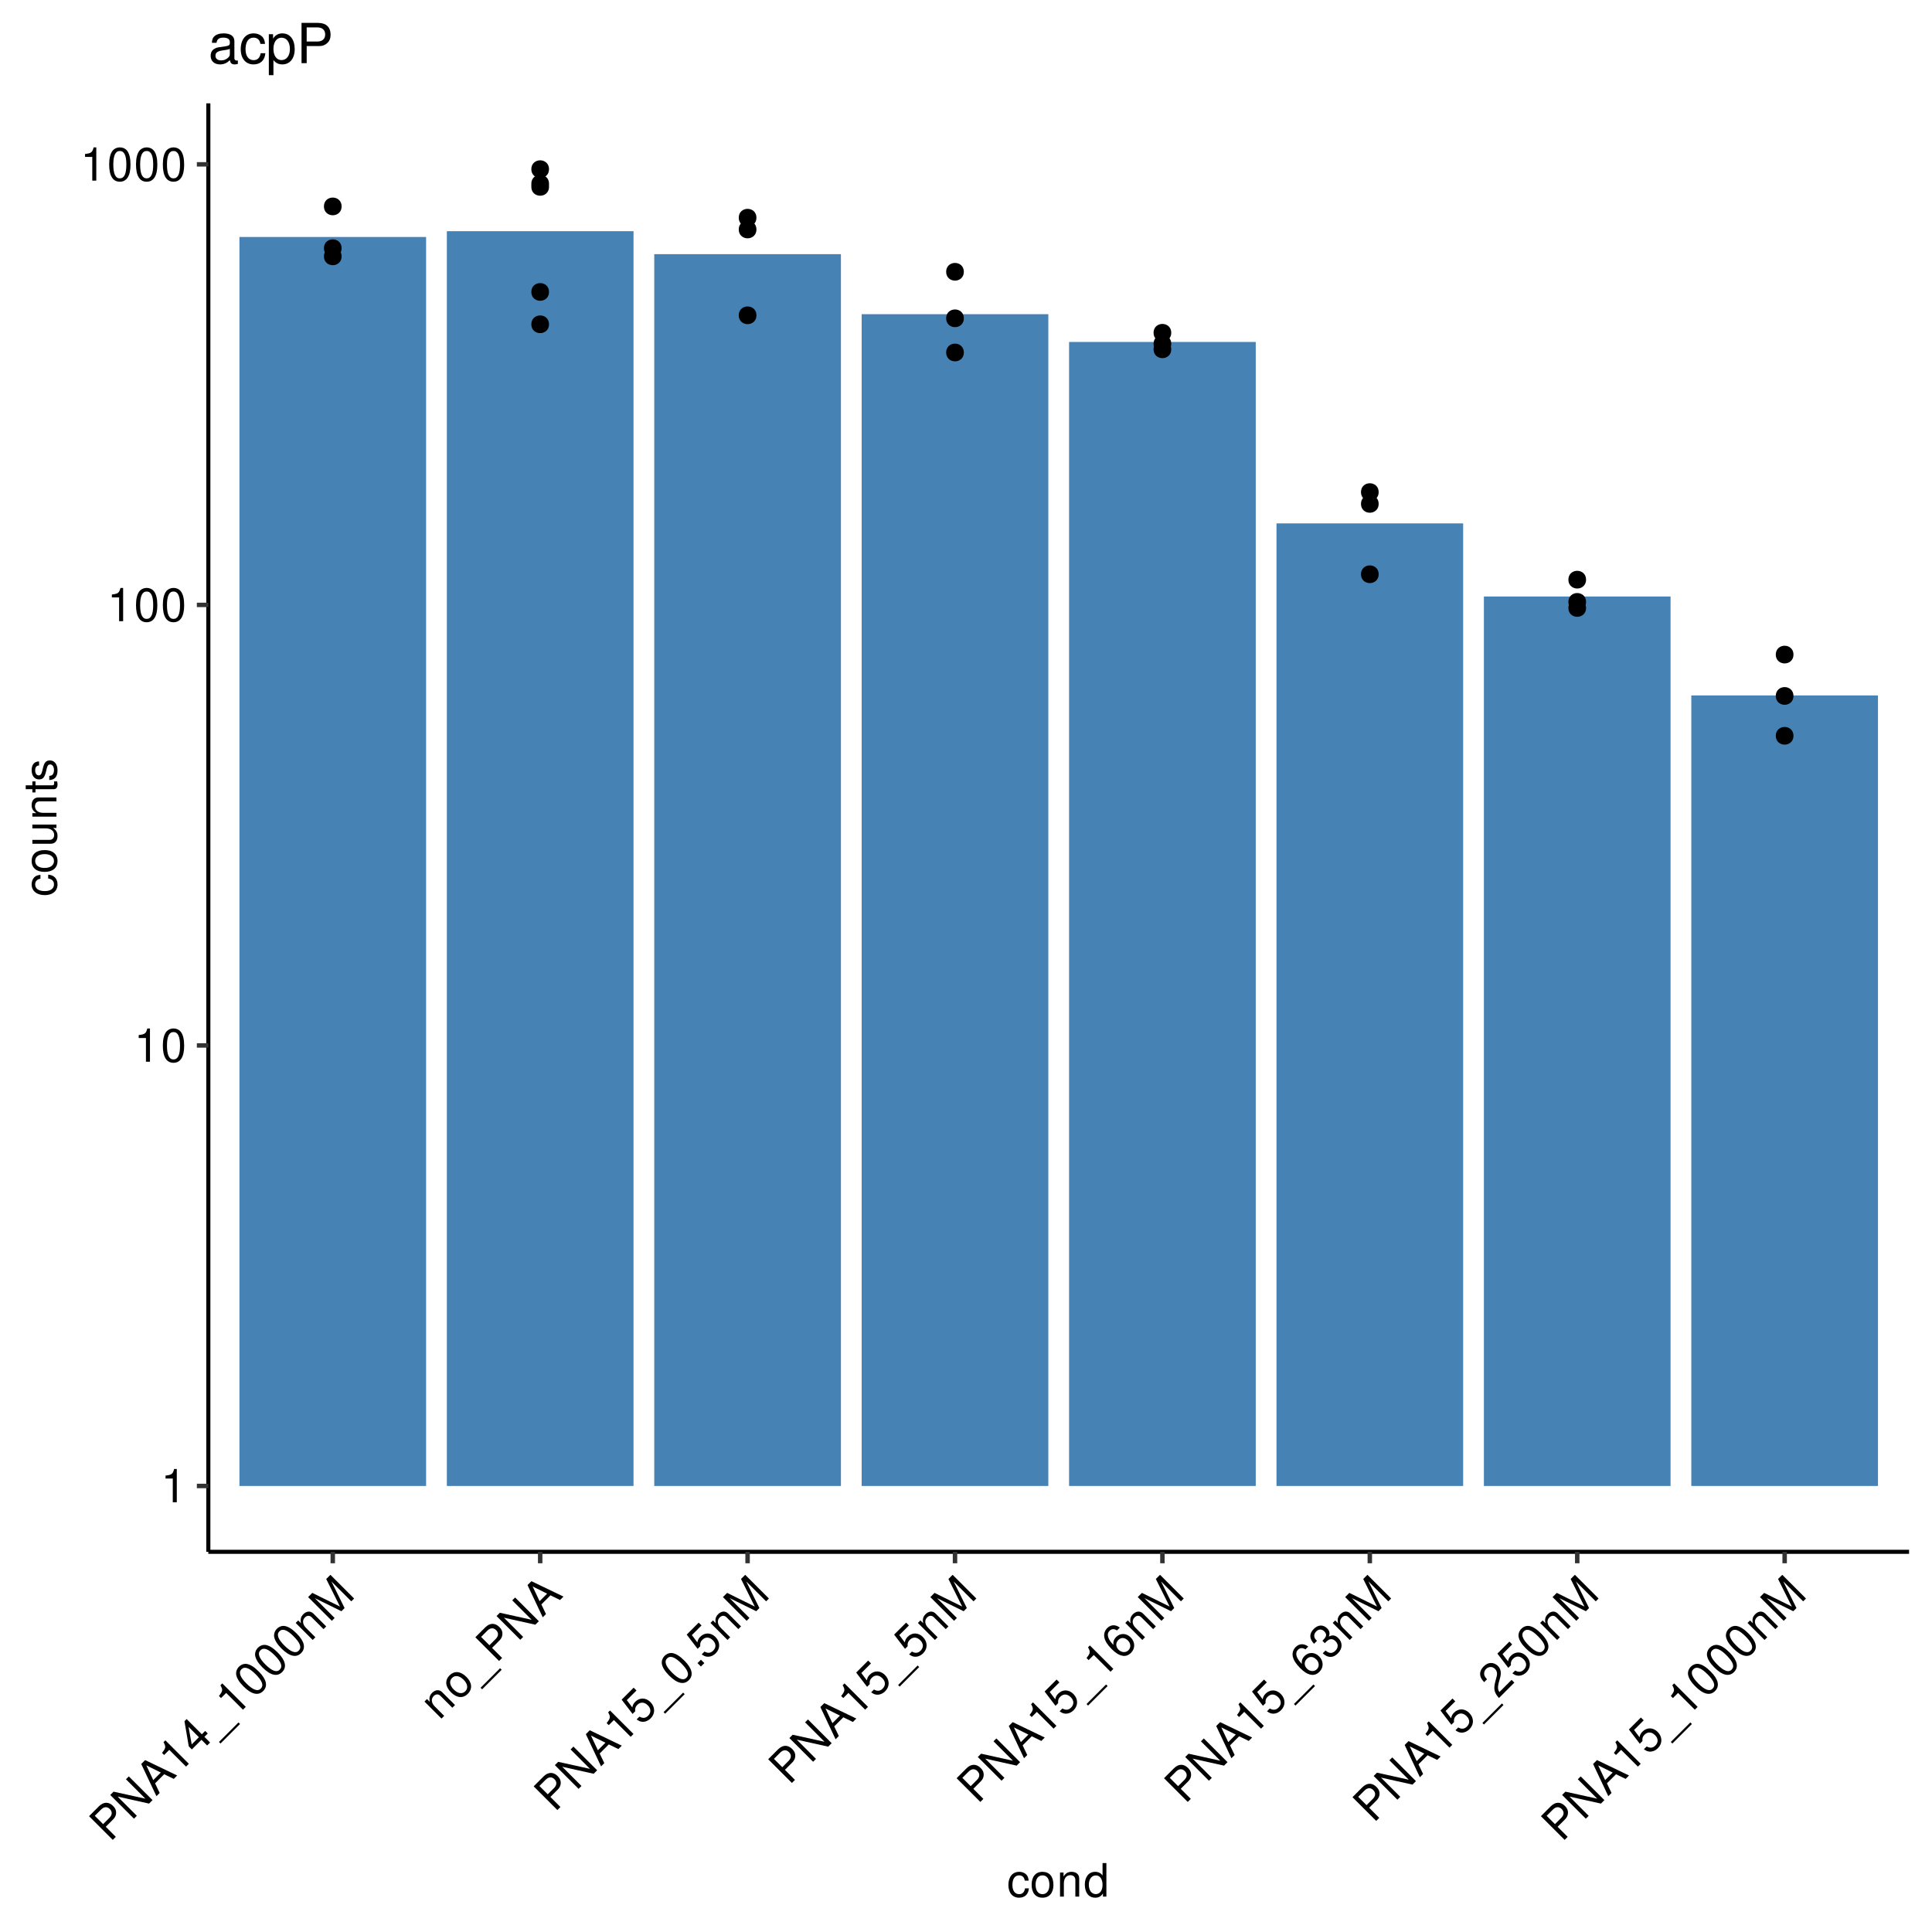 <?xml version="1.0" encoding="UTF-8"?>
<svg xmlns="http://www.w3.org/2000/svg" xmlns:xlink="http://www.w3.org/1999/xlink" width="504pt" height="504pt" viewBox="0 0 504 504" version="1.1">
<defs>
<g>
<symbol overflow="visible" id="glyph0-0">
<path style="stroke:none;" d=""/>
</symbol>
<symbol overflow="visible" id="glyph0-1">
<path style="stroke:none;" d="M 3.109 -6.188 L 3.109 0 L 4.156 0 L 4.156 -8.672 L 3.469 -8.672 C 3.094 -7.344 2.859 -7.156 1.219 -6.953 L 1.219 -6.188 Z M 3.109 -6.188 "/>
</symbol>
<symbol overflow="visible" id="glyph0-2">
<path style="stroke:none;" d="M 3.297 -8.672 C 2.516 -8.672 1.781 -8.312 1.344 -7.734 C 0.797 -6.953 0.516 -5.812 0.516 -4.203 C 0.516 -1.266 1.469 0.281 3.297 0.281 C 5.094 0.281 6.078 -1.266 6.078 -4.125 C 6.078 -5.812 5.812 -6.938 5.25 -7.734 C 4.812 -8.328 4.109 -8.672 3.297 -8.672 Z M 3.297 -7.734 C 4.438 -7.734 5 -6.578 5 -4.219 C 5 -1.75 4.453 -0.594 3.281 -0.594 C 2.156 -0.594 1.594 -1.797 1.594 -4.188 C 1.594 -6.578 2.156 -7.734 3.297 -7.734 Z M 3.297 -7.734 "/>
</symbol>
<symbol overflow="visible" id="glyph0-3">
<path style="stroke:none;" d="M 5.656 -4.172 C 5.609 -4.781 5.469 -5.188 5.234 -5.531 C 4.797 -6.125 4.047 -6.469 3.172 -6.469 C 1.469 -6.469 0.375 -5.125 0.375 -3.031 C 0.375 -1.016 1.453 0.281 3.156 0.281 C 4.656 0.281 5.609 -0.625 5.719 -2.156 L 4.719 -2.156 C 4.547 -1.156 4.031 -0.641 3.188 -0.641 C 2.078 -0.641 1.422 -1.547 1.422 -3.031 C 1.422 -4.609 2.062 -5.547 3.156 -5.547 C 4 -5.547 4.531 -5.047 4.641 -4.172 Z M 5.656 -4.172 "/>
</symbol>
<symbol overflow="visible" id="glyph0-4">
<path style="stroke:none;" d="M 3.266 -6.469 C 1.484 -6.469 0.438 -5.203 0.438 -3.094 C 0.438 -0.969 1.484 0.281 3.281 0.281 C 5.047 0.281 6.125 -0.984 6.125 -3.047 C 6.125 -5.234 5.094 -6.469 3.266 -6.469 Z M 3.281 -5.547 C 4.406 -5.547 5.078 -4.625 5.078 -3.062 C 5.078 -1.578 4.375 -0.641 3.281 -0.641 C 2.156 -0.641 1.469 -1.578 1.469 -3.094 C 1.469 -4.625 2.156 -5.547 3.281 -5.547 Z M 3.281 -5.547 "/>
</symbol>
<symbol overflow="visible" id="glyph0-5">
<path style="stroke:none;" d="M 0.844 -6.281 L 0.844 0 L 1.844 0 L 1.844 -3.469 C 1.844 -4.75 2.516 -5.594 3.547 -5.594 C 4.344 -5.594 4.844 -5.109 4.844 -4.359 L 4.844 0 L 5.844 0 L 5.844 -4.75 C 5.844 -5.797 5.062 -6.469 3.859 -6.469 C 2.922 -6.469 2.312 -6.109 1.766 -5.234 L 1.766 -6.281 Z M 0.844 -6.281 "/>
</symbol>
<symbol overflow="visible" id="glyph0-6">
<path style="stroke:none;" d="M 5.938 -8.75 L 4.938 -8.75 L 4.938 -5.5 C 4.531 -6.125 3.859 -6.469 3.016 -6.469 C 1.375 -6.469 0.312 -5.156 0.312 -3.156 C 0.312 -1.031 1.344 0.281 3.047 0.281 C 3.906 0.281 4.516 -0.047 5.047 -0.828 L 5.047 0 L 5.938 0 Z M 3.188 -5.531 C 4.266 -5.531 4.938 -4.578 4.938 -3.078 C 4.938 -1.625 4.25 -0.656 3.188 -0.656 C 2.094 -0.656 1.359 -1.625 1.359 -3.094 C 1.359 -4.562 2.094 -5.531 3.188 -5.531 Z M 3.188 -5.531 "/>
</symbol>
<symbol overflow="visible" id="glyph1-0">
<path style="stroke:none;" d=""/>
</symbol>
<symbol overflow="visible" id="glyph1-1">
<path style="stroke:none;" d="M -1.062 -4.188 L 0.875 -6.125 C 1.359 -6.609 1.609 -7.141 1.641 -7.766 C 1.672 -8.484 1.438 -9.031 0.859 -9.609 C -0.297 -10.766 -1.641 -10.734 -2.859 -9.516 L -5.422 -6.953 L 0.766 -0.766 L 1.562 -1.562 Z M -1.75 -4.875 L -3.922 -7.047 L -2.281 -8.688 C -1.516 -9.453 -0.672 -9.484 0 -8.812 C 0.688 -8.125 0.656 -7.281 -0.109 -6.516 Z M -1.75 -4.875 "/>
</symbol>
<symbol overflow="visible" id="glyph1-2">
<path style="stroke:none;" d="M -0.703 -11.672 L -1.453 -10.922 L 3.609 -5.859 L -4.688 -7.688 L -5.547 -6.828 L 0.641 -0.641 L 1.391 -1.391 L -3.625 -6.406 L 4.578 -4.578 L 5.484 -5.484 Z M -0.703 -11.672 "/>
</symbol>
<symbol overflow="visible" id="glyph1-3">
<path style="stroke:none;" d="M 2.156 -5.875 L 4.656 -4.656 L 5.547 -5.547 L -2.812 -9.562 L -3.828 -8.547 L 0.141 -0.141 L 0.984 -0.984 L -0.219 -3.5 Z M 1.281 -6.312 L -0.688 -4.344 L -2.5 -8.188 Z M 1.281 -6.312 "/>
</symbol>
<symbol overflow="visible" id="glyph1-4">
<path style="stroke:none;" d="M -2.172 -6.578 L 2.203 -2.203 L 2.938 -2.938 L -3.188 -9.062 L -3.672 -8.578 C -3 -7.375 -3.047 -7.078 -4.062 -5.781 L -3.516 -5.234 Z M -2.172 -6.578 "/>
</symbol>
<symbol overflow="visible" id="glyph1-5">
<path style="stroke:none;" d="M 1.281 -4.25 L 2.766 -2.766 L 3.531 -3.531 L 2.047 -5.016 L 2.922 -5.891 L 2.25 -6.562 L 1.375 -5.688 L -2.594 -9.656 L -3.156 -9.094 L -2.031 -2.531 L -1.234 -1.734 Z M 0.609 -4.922 L -1.266 -3.047 L -2.094 -7.625 Z M 0.609 -4.922 "/>
</symbol>
<symbol overflow="visible" id="glyph1-6">
<path style="stroke:none;" d="M 5.984 -3.828 L 0.891 1.266 L 1.297 1.672 L 6.391 -3.422 Z M 5.984 -3.828 "/>
</symbol>
<symbol overflow="visible" id="glyph1-7">
<path style="stroke:none;" d="M -3.797 -8.453 C -4.344 -7.906 -4.609 -7.141 -4.516 -6.422 C -4.359 -5.484 -3.75 -4.469 -2.609 -3.328 C -0.531 -1.25 1.234 -0.828 2.531 -2.125 C 3.812 -3.406 3.406 -5.188 1.375 -7.219 C 0.188 -8.406 -0.797 -9.016 -1.75 -9.188 C -2.484 -9.297 -3.219 -9.031 -3.797 -8.453 Z M -3.141 -7.797 C -2.328 -8.609 -1.125 -8.188 0.547 -6.516 C 2.297 -4.766 2.734 -3.578 1.891 -2.734 C 1.109 -1.953 -0.141 -2.391 -1.844 -4.094 C -3.531 -5.781 -3.938 -7 -3.141 -7.797 Z M -3.141 -7.797 "/>
</symbol>
<symbol overflow="visible" id="glyph1-8">
<path style="stroke:none;" d="M -3.844 -5.031 L 0.594 -0.594 L 1.297 -1.297 L -1.156 -3.75 C -2.062 -4.656 -2.172 -5.734 -1.438 -6.469 C -0.875 -7.031 -0.188 -7.031 0.344 -6.5 L 3.422 -3.422 L 4.125 -4.125 L 0.766 -7.484 C 0.031 -8.219 -1 -8.156 -1.844 -7.312 C -2.516 -6.641 -2.672 -5.953 -2.453 -4.953 L -3.188 -5.688 Z M -3.844 -5.031 "/>
</symbol>
<symbol overflow="visible" id="glyph1-9">
<path style="stroke:none;" d="M 3.969 -3.969 L 0.531 -10.906 L 5.719 -5.719 L 6.453 -6.453 L 0.266 -12.641 L -0.828 -11.547 L 2.766 -4.359 L -4.453 -7.922 L -5.547 -6.828 L 0.641 -0.641 L 1.375 -1.375 L -3.812 -6.562 L 3.141 -3.141 Z M 3.969 -3.969 "/>
</symbol>
<symbol overflow="visible" id="glyph1-10">
<path style="stroke:none;" d="M -2.266 -6.891 C -3.531 -5.625 -3.359 -3.984 -1.875 -2.5 C -0.375 -1 1.25 -0.844 2.516 -2.109 C 3.766 -3.359 3.625 -5.031 2.172 -6.484 C 0.625 -8.031 -0.969 -8.188 -2.266 -6.891 Z M -1.609 -6.234 C -0.812 -7.031 0.328 -6.859 1.422 -5.766 C 2.484 -4.703 2.641 -3.547 1.859 -2.766 C 1.078 -1.984 -0.078 -2.141 -1.156 -3.219 C -2.234 -4.297 -2.391 -5.453 -1.609 -6.234 Z M -1.609 -6.234 "/>
</symbol>
<symbol overflow="visible" id="glyph1-11">
<path style="stroke:none;" d="M -1.969 -10.062 L -5.094 -6.938 L -2.25 -3.219 L -1.562 -3.906 C -1.641 -4.672 -1.484 -5.109 -1.016 -5.578 C -0.203 -6.391 0.844 -6.344 1.734 -5.453 C 2.594 -4.594 2.625 -3.562 1.812 -2.75 C 1.156 -2.094 0.422 -2.016 -0.453 -2.516 L -1.188 -1.781 C -0.594 -1.375 -0.266 -1.234 0.125 -1.188 C 0.938 -1.062 1.812 -1.406 2.484 -2.078 C 3.703 -3.297 3.672 -5.047 2.406 -6.312 C 1.203 -7.516 -0.406 -7.531 -1.562 -6.375 C -1.984 -5.953 -2.219 -5.5 -2.312 -4.906 L -3.75 -6.812 L -1.234 -9.328 Z M -1.969 -10.062 "/>
</symbol>
<symbol overflow="visible" id="glyph1-12">
<path style="stroke:none;" d="M 0.734 -2.516 L -0.156 -1.625 L 0.734 -0.734 L 1.625 -1.625 Z M 0.734 -2.516 "/>
</symbol>
<symbol overflow="visible" id="glyph1-13">
<path style="stroke:none;" d="M -0.328 -8.766 C -1.469 -9.625 -2.688 -9.562 -3.609 -8.641 C -4.266 -7.984 -4.547 -7.078 -4.359 -6.172 C -4.125 -5.188 -3.547 -4.266 -2.438 -3.156 C -1.406 -2.125 -0.594 -1.625 0.312 -1.438 C 1.125 -1.25 1.922 -1.516 2.594 -2.188 C 3.734 -3.328 3.703 -5.016 2.5 -6.219 C 1.375 -7.344 -0.203 -7.391 -1.281 -6.312 C -1.875 -5.719 -2.109 -5.016 -1.984 -4.234 C -3.484 -5.766 -3.859 -7.078 -3 -7.938 C -2.469 -8.469 -1.781 -8.5 -1.062 -8.031 Z M -0.703 -5.547 C 0.016 -6.266 0.969 -6.219 1.797 -5.391 C 2.562 -4.625 2.609 -3.547 1.922 -2.859 C 1.234 -2.172 0.125 -2.219 -0.656 -3 C -1.422 -3.766 -1.453 -4.797 -0.703 -5.547 Z M -0.703 -5.547 "/>
</symbol>
<symbol overflow="visible" id="glyph1-14">
<path style="stroke:none;" d="M -0.953 -4.703 L -0.547 -5.109 C 0.266 -5.922 1.094 -5.969 1.828 -5.234 C 2.609 -4.453 2.594 -3.531 1.812 -2.75 C 1 -1.938 0.188 -1.969 -0.766 -2.797 L -1.5 -2.062 C -0.984 -1.609 -0.578 -1.359 -0.172 -1.234 C 0.75 -0.938 1.641 -1.234 2.453 -2.047 C 3.688 -3.281 3.75 -4.844 2.578 -6.016 C 1.797 -6.797 1.078 -6.922 0.094 -6.438 C 0.422 -7.234 0.281 -7.938 -0.328 -8.547 C -1.391 -9.609 -2.703 -9.547 -3.844 -8.406 C -5.047 -7.203 -5.031 -5.875 -3.766 -4.547 L -3 -5.312 C -3.375 -5.688 -3.547 -5.922 -3.641 -6.203 C -3.828 -6.734 -3.656 -7.312 -3.203 -7.766 C -2.531 -8.438 -1.734 -8.422 -1.078 -7.766 C -0.641 -7.328 -0.516 -6.922 -0.703 -6.453 C -0.828 -6.141 -1.062 -5.844 -1.578 -5.328 Z M -0.953 -4.703 "/>
</symbol>
<symbol overflow="visible" id="glyph1-15">
<path style="stroke:none;" d="M 3.562 -5.031 L 0.391 -1.859 C -0.047 -2.453 -0.078 -3.047 0.188 -4.219 L 0.562 -5.562 C 0.938 -6.875 0.734 -7.922 -0.016 -8.672 C -0.516 -9.172 -1.203 -9.453 -1.875 -9.438 C -2.562 -9.406 -3.141 -9.109 -3.719 -8.531 C -4.484 -7.766 -4.781 -6.938 -4.594 -6.094 C -4.484 -5.547 -4.188 -5.062 -3.594 -4.438 L -2.844 -5.188 C -3.25 -5.625 -3.422 -5.922 -3.547 -6.234 C -3.703 -6.797 -3.547 -7.422 -3.094 -7.875 C -2.422 -8.547 -1.438 -8.562 -0.766 -7.891 C -0.266 -7.391 -0.109 -6.703 -0.344 -5.875 L -0.672 -4.641 C -1.203 -2.641 -0.984 -1.703 0.266 -0.297 L 4.281 -4.312 Z M 3.562 -5.031 "/>
</symbol>
<symbol overflow="visible" id="glyph2-0">
<path style="stroke:none;" d=""/>
</symbol>
<symbol overflow="visible" id="glyph2-1">
<path style="stroke:none;" d="M -4.172 -5.656 C -4.781 -5.609 -5.188 -5.469 -5.531 -5.234 C -6.125 -4.797 -6.469 -4.047 -6.469 -3.172 C -6.469 -1.469 -5.125 -0.375 -3.031 -0.375 C -1.016 -0.375 0.281 -1.453 0.281 -3.156 C 0.281 -4.656 -0.625 -5.609 -2.156 -5.719 L -2.156 -4.719 C -1.156 -4.547 -0.641 -4.031 -0.641 -3.188 C -0.641 -2.078 -1.547 -1.422 -3.031 -1.422 C -4.609 -1.422 -5.547 -2.062 -5.547 -3.156 C -5.547 -4 -5.047 -4.531 -4.172 -4.641 Z M -4.172 -5.656 "/>
</symbol>
<symbol overflow="visible" id="glyph2-2">
<path style="stroke:none;" d="M -6.469 -3.266 C -6.469 -1.484 -5.203 -0.438 -3.094 -0.438 C -0.969 -0.438 0.281 -1.484 0.281 -3.281 C 0.281 -5.047 -0.984 -6.125 -3.047 -6.125 C -5.234 -6.125 -6.469 -5.094 -6.469 -3.266 Z M -5.547 -3.281 C -5.547 -4.406 -4.625 -5.078 -3.062 -5.078 C -1.578 -5.078 -0.641 -4.375 -0.641 -3.281 C -0.641 -2.156 -1.578 -1.469 -3.094 -1.469 C -4.625 -1.469 -5.547 -2.156 -5.547 -3.281 Z M -5.547 -3.281 "/>
</symbol>
<symbol overflow="visible" id="glyph2-3">
<path style="stroke:none;" d="M 0 -5.781 L -6.281 -5.781 L -6.281 -4.781 L -2.719 -4.781 C -1.438 -4.781 -0.594 -4.109 -0.594 -3.078 C -0.594 -2.281 -1.078 -1.781 -1.844 -1.781 L -6.281 -1.781 L -6.281 -0.781 L -1.438 -0.781 C -0.391 -0.781 0.281 -1.562 0.281 -2.781 C 0.281 -3.703 -0.047 -4.297 -0.875 -4.891 L 0 -4.891 Z M 0 -5.781 "/>
</symbol>
<symbol overflow="visible" id="glyph2-4">
<path style="stroke:none;" d="M -6.281 -0.844 L 0 -0.844 L 0 -1.844 L -3.469 -1.844 C -4.75 -1.844 -5.594 -2.516 -5.594 -3.547 C -5.594 -4.344 -5.109 -4.844 -4.359 -4.844 L 0 -4.844 L 0 -5.844 L -4.75 -5.844 C -5.797 -5.844 -6.469 -5.062 -6.469 -3.859 C -6.469 -2.922 -6.109 -2.312 -5.234 -1.766 L -6.281 -1.766 Z M -6.281 -0.844 "/>
</symbol>
<symbol overflow="visible" id="glyph2-5">
<path style="stroke:none;" d="M -6.281 -3.047 L -6.281 -2.016 L -8.016 -2.016 L -8.016 -1.016 L -6.281 -1.016 L -6.281 -0.172 L -5.469 -0.172 L -5.469 -1.016 L -0.719 -1.016 C -0.078 -1.016 0.281 -1.453 0.281 -2.234 C 0.281 -2.5 0.25 -2.719 0.188 -3.047 L -0.641 -3.047 C -0.609 -2.906 -0.594 -2.766 -0.594 -2.562 C -0.594 -2.141 -0.719 -2.016 -1.156 -2.016 L -5.469 -2.016 L -5.469 -3.047 Z M -6.281 -3.047 "/>
</symbol>
<symbol overflow="visible" id="glyph2-6">
<path style="stroke:none;" d="M -4.531 -5.25 C -5.766 -5.25 -6.469 -4.422 -6.469 -2.969 C -6.469 -1.516 -5.719 -0.562 -4.547 -0.562 C -3.562 -0.562 -3.094 -1.062 -2.734 -2.562 L -2.516 -3.484 C -2.344 -4.188 -2.094 -4.469 -1.641 -4.469 C -1.047 -4.469 -0.641 -3.875 -0.641 -3 C -0.641 -2.453 -0.797 -2 -1.062 -1.75 C -1.25 -1.594 -1.422 -1.531 -1.875 -1.469 L -1.875 -0.406 C -0.422 -0.453 0.281 -1.266 0.281 -2.922 C 0.281 -4.5 -0.5 -5.516 -1.719 -5.516 C -2.656 -5.516 -3.172 -4.984 -3.469 -3.734 L -3.703 -2.766 C -3.891 -1.953 -4.156 -1.609 -4.594 -1.609 C -5.188 -1.609 -5.547 -2.125 -5.547 -2.938 C -5.547 -3.75 -5.203 -4.172 -4.531 -4.203 Z M -4.531 -5.25 "/>
</symbol>
<symbol overflow="visible" id="glyph3-0">
<path style="stroke:none;" d=""/>
</symbol>
<symbol overflow="visible" id="glyph3-1">
<path style="stroke:none;" d="M 7.703 -0.703 C 7.578 -0.672 7.516 -0.672 7.453 -0.672 C 7.031 -0.672 6.797 -0.891 6.797 -1.266 L 6.797 -5.703 C 6.797 -7.047 5.812 -7.766 3.969 -7.766 C 2.859 -7.766 1.969 -7.453 1.453 -6.891 C 1.109 -6.5 0.969 -6.062 0.938 -5.312 L 2.141 -5.312 C 2.25 -6.234 2.797 -6.656 3.922 -6.656 C 5.016 -6.656 5.609 -6.25 5.609 -5.531 L 5.609 -5.219 C 5.594 -4.703 5.328 -4.516 4.344 -4.375 C 2.656 -4.156 2.391 -4.109 1.938 -3.922 C 1.047 -3.547 0.609 -2.875 0.609 -1.906 C 0.609 -0.531 1.562 0.328 3.078 0.328 C 4.031 0.328 4.797 0 5.641 -0.781 C 5.734 0 6.109 0.328 6.891 0.328 C 7.141 0.328 7.297 0.297 7.703 0.203 Z M 5.609 -2.375 C 5.609 -1.969 5.484 -1.734 5.125 -1.391 C 4.641 -0.953 4.047 -0.719 3.344 -0.719 C 2.406 -0.719 1.859 -1.172 1.859 -1.938 C 1.859 -2.719 2.375 -3.125 3.672 -3.312 C 4.953 -3.484 5.203 -3.547 5.609 -3.734 Z M 5.609 -2.375 "/>
</symbol>
<symbol overflow="visible" id="glyph3-2">
<path style="stroke:none;" d="M 6.781 -5.016 C 6.734 -5.75 6.562 -6.219 6.281 -6.641 C 5.766 -7.344 4.859 -7.766 3.797 -7.766 C 1.75 -7.766 0.453 -6.156 0.453 -3.641 C 0.453 -1.203 1.75 0.328 3.781 0.328 C 5.594 0.328 6.734 -0.75 6.875 -2.594 L 5.656 -2.594 C 5.453 -1.391 4.844 -0.781 3.812 -0.781 C 2.5 -0.781 1.703 -1.859 1.703 -3.641 C 1.703 -5.531 2.484 -6.656 3.781 -6.656 C 4.797 -6.656 5.438 -6.062 5.578 -5.016 Z M 6.781 -5.016 "/>
</symbol>
<symbol overflow="visible" id="glyph3-3">
<path style="stroke:none;" d="M 0.781 3.141 L 1.984 3.141 L 1.984 -0.797 C 2.625 -0.016 3.328 0.328 4.312 0.328 C 6.266 0.328 7.531 -1.234 7.531 -3.641 C 7.531 -6.188 6.297 -7.766 4.297 -7.766 C 3.266 -7.766 2.453 -7.297 1.891 -6.406 L 1.891 -7.547 L 0.781 -7.547 Z M 4.094 -6.641 C 5.422 -6.641 6.281 -5.469 6.281 -3.672 C 6.281 -1.953 5.406 -0.797 4.094 -0.797 C 2.812 -0.797 1.984 -1.938 1.984 -3.719 C 1.984 -5.484 2.812 -6.641 4.094 -6.641 Z M 4.094 -6.641 "/>
</symbol>
<symbol overflow="visible" id="glyph3-4">
<path style="stroke:none;" d="M 2.656 -4.453 L 5.953 -4.453 C 6.766 -4.453 7.422 -4.703 7.984 -5.203 C 8.609 -5.781 8.891 -6.453 8.891 -7.422 C 8.891 -9.391 7.719 -10.5 5.641 -10.5 L 1.312 -10.5 L 1.312 0 L 2.656 0 Z M 2.656 -5.641 L 2.656 -9.328 L 5.453 -9.328 C 6.734 -9.328 7.484 -8.625 7.484 -7.484 C 7.484 -6.328 6.734 -5.641 5.453 -5.641 Z M 2.656 -5.641 "/>
</symbol>
</g>
<clipPath id="clip1">
  <path d="M 54.348 26.957 L 498.023 26.957 L 498.023 404.824 L 54.348 404.824 Z M 54.348 26.957 "/>
</clipPath>
</defs>
<g id="surface2113">
<rect x="0" y="0" width="504" height="504" style="fill:rgb(100%,100%,100%);fill-opacity:1;stroke:none;"/>
<rect x="0" y="0" width="504" height="504" style="fill:rgb(100%,100%,100%);fill-opacity:1;stroke:none;"/>
<path style="fill:none;stroke-width:1.164;stroke-linecap:round;stroke-linejoin:round;stroke:rgb(100%,100%,100%);stroke-opacity:1;stroke-miterlimit:10;" d="M 0 504 L 504 504 L 504 0 L 0 0 Z M 0 504 "/>
<g clip-path="url(#clip1)" clip-rule="nonzero">
<path style=" stroke:none;fill-rule:nonzero;fill:rgb(100%,100%,100%);fill-opacity:1;" d="M 54.348 404.82 L 498.023 404.82 L 498.023 26.953 L 54.348 26.953 Z M 54.348 404.82 "/>
</g>
<path style=" stroke:none;fill-rule:nonzero;fill:rgb(27.451%,50.98%,70.588%);fill-opacity:1;" d="M 62.461 387.645 L 111.156 387.645 L 111.156 61.82 L 62.461 61.82 Z M 62.461 387.645 "/>
<path style=" stroke:none;fill-rule:nonzero;fill:rgb(27.451%,50.98%,70.588%);fill-opacity:1;" d="M 116.57 387.645 L 165.266 387.645 L 165.266 60.309 L 116.57 60.309 Z M 116.57 387.645 "/>
<path style=" stroke:none;fill-rule:nonzero;fill:rgb(27.451%,50.98%,70.588%);fill-opacity:1;" d="M 170.676 387.645 L 219.371 387.645 L 219.371 66.301 L 170.676 66.301 Z M 170.676 387.645 "/>
<path style=" stroke:none;fill-rule:nonzero;fill:rgb(27.451%,50.98%,70.588%);fill-opacity:1;" d="M 224.781 387.645 L 273.477 387.645 L 273.477 81.961 L 224.781 81.961 Z M 224.781 387.645 "/>
<path style=" stroke:none;fill-rule:nonzero;fill:rgb(27.451%,50.98%,70.588%);fill-opacity:1;" d="M 278.891 387.645 L 327.586 387.645 L 327.586 89.207 L 278.891 89.207 Z M 278.891 387.645 "/>
<path style=" stroke:none;fill-rule:nonzero;fill:rgb(27.451%,50.98%,70.588%);fill-opacity:1;" d="M 332.996 387.645 L 381.691 387.645 L 381.691 136.539 L 332.996 136.539 Z M 332.996 387.645 "/>
<path style=" stroke:none;fill-rule:nonzero;fill:rgb(27.451%,50.98%,70.588%);fill-opacity:1;" d="M 387.102 387.645 L 435.797 387.645 L 435.797 155.609 L 387.102 155.609 Z M 387.102 387.645 "/>
<path style=" stroke:none;fill-rule:nonzero;fill:rgb(27.451%,50.98%,70.588%);fill-opacity:1;" d="M 441.211 387.645 L 489.906 387.645 L 489.906 181.418 L 441.211 181.418 Z M 441.211 387.645 "/>
<path style="fill-rule:nonzero;fill:rgb(0%,0%,0%);fill-opacity:1;stroke-width:0.709;stroke-linecap:round;stroke-linejoin:round;stroke:rgb(0%,0%,0%);stroke-opacity:1;stroke-miterlimit:10;" d="M 142.871 84.598 C 142.871 87.203 138.961 87.203 138.961 84.598 C 138.961 81.992 142.871 81.992 142.871 84.598 "/>
<path style="fill-rule:nonzero;fill:rgb(0%,0%,0%);fill-opacity:1;stroke-width:0.709;stroke-linecap:round;stroke-linejoin:round;stroke:rgb(0%,0%,0%);stroke-opacity:1;stroke-miterlimit:10;" d="M 251.086 70.898 C 251.086 73.508 247.176 73.508 247.176 70.898 C 247.176 68.293 251.086 68.293 251.086 70.898 "/>
<path style="fill-rule:nonzero;fill:rgb(0%,0%,0%);fill-opacity:1;stroke-width:0.709;stroke-linecap:round;stroke-linejoin:round;stroke:rgb(0%,0%,0%);stroke-opacity:1;stroke-miterlimit:10;" d="M 196.98 82.254 C 196.98 84.859 193.07 84.859 193.07 82.254 C 193.07 79.645 196.98 79.645 196.98 82.254 "/>
<path style="fill-rule:nonzero;fill:rgb(0%,0%,0%);fill-opacity:1;stroke-width:0.709;stroke-linecap:round;stroke-linejoin:round;stroke:rgb(0%,0%,0%);stroke-opacity:1;stroke-miterlimit:10;" d="M 142.871 44.133 C 142.871 46.738 138.961 46.738 138.961 44.133 C 138.961 41.523 142.871 41.523 142.871 44.133 "/>
<path style="fill-rule:nonzero;fill:rgb(0%,0%,0%);fill-opacity:1;stroke-width:0.709;stroke-linecap:round;stroke-linejoin:round;stroke:rgb(0%,0%,0%);stroke-opacity:1;stroke-miterlimit:10;" d="M 251.086 91.953 C 251.086 94.559 247.176 94.559 247.176 91.953 C 247.176 89.344 251.086 89.344 251.086 91.953 "/>
<path style="fill-rule:nonzero;fill:rgb(0%,0%,0%);fill-opacity:1;stroke-width:0.709;stroke-linecap:round;stroke-linejoin:round;stroke:rgb(0%,0%,0%);stroke-opacity:1;stroke-miterlimit:10;" d="M 196.98 59.863 C 196.98 62.469 193.07 62.469 193.07 59.863 C 193.07 57.258 196.98 57.258 196.98 59.863 "/>
<path style="fill-rule:nonzero;fill:rgb(0%,0%,0%);fill-opacity:1;stroke-width:0.709;stroke-linecap:round;stroke-linejoin:round;stroke:rgb(0%,0%,0%);stroke-opacity:1;stroke-miterlimit:10;" d="M 142.871 76.156 C 142.871 78.766 138.961 78.766 138.961 76.156 C 138.961 73.551 142.871 73.551 142.871 76.156 "/>
<path style="fill-rule:nonzero;fill:rgb(0%,0%,0%);fill-opacity:1;stroke-width:0.709;stroke-linecap:round;stroke-linejoin:round;stroke:rgb(0%,0%,0%);stroke-opacity:1;stroke-miterlimit:10;" d="M 251.086 83.035 C 251.086 85.641 247.176 85.641 247.176 83.035 C 247.176 80.43 251.086 80.43 251.086 83.035 "/>
<path style="fill-rule:nonzero;fill:rgb(0%,0%,0%);fill-opacity:1;stroke-width:0.709;stroke-linecap:round;stroke-linejoin:round;stroke:rgb(0%,0%,0%);stroke-opacity:1;stroke-miterlimit:10;" d="M 196.98 56.789 C 196.98 59.395 193.07 59.395 193.07 56.789 C 193.07 54.184 196.98 54.184 196.98 56.789 "/>
<path style="fill-rule:nonzero;fill:rgb(0%,0%,0%);fill-opacity:1;stroke-width:0.709;stroke-linecap:round;stroke-linejoin:round;stroke:rgb(0%,0%,0%);stroke-opacity:1;stroke-miterlimit:10;" d="M 305.191 91.121 C 305.191 93.727 301.281 93.727 301.281 91.121 C 301.281 88.512 305.191 88.512 305.191 91.121 "/>
<path style="fill-rule:nonzero;fill:rgb(0%,0%,0%);fill-opacity:1;stroke-width:0.709;stroke-linecap:round;stroke-linejoin:round;stroke:rgb(0%,0%,0%);stroke-opacity:1;stroke-miterlimit:10;" d="M 359.301 149.805 C 359.301 152.41 355.391 152.41 355.391 149.805 C 355.391 147.199 359.301 147.199 359.301 149.805 "/>
<path style="fill-rule:nonzero;fill:rgb(0%,0%,0%);fill-opacity:1;stroke-width:0.709;stroke-linecap:round;stroke-linejoin:round;stroke:rgb(0%,0%,0%);stroke-opacity:1;stroke-miterlimit:10;" d="M 413.406 157.016 C 413.406 159.625 409.496 159.625 409.496 157.016 C 409.496 154.41 413.406 154.41 413.406 157.016 "/>
<path style="fill-rule:nonzero;fill:rgb(0%,0%,0%);fill-opacity:1;stroke-width:0.709;stroke-linecap:round;stroke-linejoin:round;stroke:rgb(0%,0%,0%);stroke-opacity:1;stroke-miterlimit:10;" d="M 467.512 191.945 C 467.512 194.551 463.602 194.551 463.602 191.945 C 463.602 189.336 467.512 189.336 467.512 191.945 "/>
<path style="fill-rule:nonzero;fill:rgb(0%,0%,0%);fill-opacity:1;stroke-width:0.709;stroke-linecap:round;stroke-linejoin:round;stroke:rgb(0%,0%,0%);stroke-opacity:1;stroke-miterlimit:10;" d="M 88.766 64.75 C 88.766 67.355 84.855 67.355 84.855 64.75 C 84.855 62.141 88.766 62.141 88.766 64.75 "/>
<path style="fill-rule:nonzero;fill:rgb(0%,0%,0%);fill-opacity:1;stroke-width:0.709;stroke-linecap:round;stroke-linejoin:round;stroke:rgb(0%,0%,0%);stroke-opacity:1;stroke-miterlimit:10;" d="M 142.871 47.922 C 142.871 50.527 138.961 50.527 138.961 47.922 C 138.961 45.316 142.871 45.316 142.871 47.922 "/>
<path style="fill-rule:nonzero;fill:rgb(0%,0%,0%);fill-opacity:1;stroke-width:0.709;stroke-linecap:round;stroke-linejoin:round;stroke:rgb(0%,0%,0%);stroke-opacity:1;stroke-miterlimit:10;" d="M 305.191 89.691 C 305.191 92.297 301.281 92.297 301.281 89.691 C 301.281 87.082 305.191 87.082 305.191 89.691 "/>
<path style="fill-rule:nonzero;fill:rgb(0%,0%,0%);fill-opacity:1;stroke-width:0.709;stroke-linecap:round;stroke-linejoin:round;stroke:rgb(0%,0%,0%);stroke-opacity:1;stroke-miterlimit:10;" d="M 359.301 128.375 C 359.301 130.98 355.391 130.98 355.391 128.375 C 355.391 125.77 359.301 125.77 359.301 128.375 "/>
<path style="fill-rule:nonzero;fill:rgb(0%,0%,0%);fill-opacity:1;stroke-width:0.709;stroke-linecap:round;stroke-linejoin:round;stroke:rgb(0%,0%,0%);stroke-opacity:1;stroke-miterlimit:10;" d="M 413.406 151.215 C 413.406 153.824 409.496 153.824 409.496 151.215 C 409.496 148.609 413.406 148.609 413.406 151.215 "/>
<path style="fill-rule:nonzero;fill:rgb(0%,0%,0%);fill-opacity:1;stroke-width:0.709;stroke-linecap:round;stroke-linejoin:round;stroke:rgb(0%,0%,0%);stroke-opacity:1;stroke-miterlimit:10;" d="M 467.512 170.762 C 467.512 173.367 463.602 173.367 463.602 170.762 C 463.602 168.152 467.512 168.152 467.512 170.762 "/>
<path style="fill-rule:nonzero;fill:rgb(0%,0%,0%);fill-opacity:1;stroke-width:0.709;stroke-linecap:round;stroke-linejoin:round;stroke:rgb(0%,0%,0%);stroke-opacity:1;stroke-miterlimit:10;" d="M 88.766 66.875 C 88.766 69.48 84.855 69.48 84.855 66.875 C 84.855 64.266 88.766 64.266 88.766 66.875 "/>
<path style="fill-rule:nonzero;fill:rgb(0%,0%,0%);fill-opacity:1;stroke-width:0.709;stroke-linecap:round;stroke-linejoin:round;stroke:rgb(0%,0%,0%);stroke-opacity:1;stroke-miterlimit:10;" d="M 142.871 48.75 C 142.871 51.355 138.961 51.355 138.961 48.75 C 138.961 46.145 142.871 46.145 142.871 48.75 "/>
<path style="fill-rule:nonzero;fill:rgb(0%,0%,0%);fill-opacity:1;stroke-width:0.709;stroke-linecap:round;stroke-linejoin:round;stroke:rgb(0%,0%,0%);stroke-opacity:1;stroke-miterlimit:10;" d="M 305.191 86.812 C 305.191 89.418 301.281 89.418 301.281 86.812 C 301.281 84.207 305.191 84.207 305.191 86.812 "/>
<path style="fill-rule:nonzero;fill:rgb(0%,0%,0%);fill-opacity:1;stroke-width:0.709;stroke-linecap:round;stroke-linejoin:round;stroke:rgb(0%,0%,0%);stroke-opacity:1;stroke-miterlimit:10;" d="M 359.301 131.445 C 359.301 134.055 355.391 134.055 355.391 131.445 C 355.391 128.84 359.301 128.84 359.301 131.445 "/>
<path style="fill-rule:nonzero;fill:rgb(0%,0%,0%);fill-opacity:1;stroke-width:0.709;stroke-linecap:round;stroke-linejoin:round;stroke:rgb(0%,0%,0%);stroke-opacity:1;stroke-miterlimit:10;" d="M 413.406 158.598 C 413.406 161.207 409.496 161.207 409.496 158.598 C 409.496 155.992 413.406 155.992 413.406 158.598 "/>
<path style="fill-rule:nonzero;fill:rgb(0%,0%,0%);fill-opacity:1;stroke-width:0.709;stroke-linecap:round;stroke-linejoin:round;stroke:rgb(0%,0%,0%);stroke-opacity:1;stroke-miterlimit:10;" d="M 467.512 181.551 C 467.512 184.156 463.602 184.156 463.602 181.551 C 463.602 178.941 467.512 178.941 467.512 181.551 "/>
<path style="fill-rule:nonzero;fill:rgb(0%,0%,0%);fill-opacity:1;stroke-width:0.709;stroke-linecap:round;stroke-linejoin:round;stroke:rgb(0%,0%,0%);stroke-opacity:1;stroke-miterlimit:10;" d="M 88.766 53.848 C 88.766 56.453 84.855 56.453 84.855 53.848 C 84.855 51.242 88.766 51.242 88.766 53.848 "/>
<path style="fill:none;stroke-width:1.067;stroke-linecap:butt;stroke-linejoin:round;stroke:rgb(0%,0%,0%);stroke-opacity:1;stroke-miterlimit:10;" d="M 54.348 404.82 L 54.348 26.957 "/>
<g style="fill:rgb(0%,0%,0%);fill-opacity:1;">
  <use xlink:href="#glyph0-1" x="41.965" y="391.893"/>
</g>
<g style="fill:rgb(0%,0%,0%);fill-opacity:1;">
  <use xlink:href="#glyph0-1" x="34.965" y="276.971"/>
  <use xlink:href="#glyph0-2" x="41.965" y="276.971"/>
</g>
<g style="fill:rgb(0%,0%,0%);fill-opacity:1;">
  <use xlink:href="#glyph0-1" x="27.965" y="162.045"/>
  <use xlink:href="#glyph0-2" x="34.965" y="162.045"/>
  <use xlink:href="#glyph0-2" x="41.965" y="162.045"/>
</g>
<g style="fill:rgb(0%,0%,0%);fill-opacity:1;">
  <use xlink:href="#glyph0-1" x="20.965" y="47.123"/>
  <use xlink:href="#glyph0-2" x="27.965" y="47.123"/>
  <use xlink:href="#glyph0-2" x="34.965" y="47.123"/>
  <use xlink:href="#glyph0-2" x="41.965" y="47.123"/>
</g>
<path style="fill:none;stroke-width:1.164;stroke-linecap:butt;stroke-linejoin:round;stroke:rgb(20%,20%,20%);stroke-opacity:1;stroke-miterlimit:10;" d="M 51.355 387.645 L 54.348 387.645 "/>
<path style="fill:none;stroke-width:1.164;stroke-linecap:butt;stroke-linejoin:round;stroke:rgb(20%,20%,20%);stroke-opacity:1;stroke-miterlimit:10;" d="M 51.355 272.723 L 54.348 272.723 "/>
<path style="fill:none;stroke-width:1.164;stroke-linecap:butt;stroke-linejoin:round;stroke:rgb(20%,20%,20%);stroke-opacity:1;stroke-miterlimit:10;" d="M 51.355 157.797 L 54.348 157.797 "/>
<path style="fill:none;stroke-width:1.164;stroke-linecap:butt;stroke-linejoin:round;stroke:rgb(20%,20%,20%);stroke-opacity:1;stroke-miterlimit:10;" d="M 51.355 42.875 L 54.348 42.875 "/>
<path style="fill:none;stroke-width:1.067;stroke-linecap:butt;stroke-linejoin:round;stroke:rgb(0%,0%,0%);stroke-opacity:1;stroke-miterlimit:10;" d="M 54.348 404.82 L 498.023 404.82 "/>
<path style="fill:none;stroke-width:1.164;stroke-linecap:butt;stroke-linejoin:round;stroke:rgb(20%,20%,20%);stroke-opacity:1;stroke-miterlimit:10;" d="M 86.809 407.812 L 86.809 404.82 "/>
<path style="fill:none;stroke-width:1.164;stroke-linecap:butt;stroke-linejoin:round;stroke:rgb(20%,20%,20%);stroke-opacity:1;stroke-miterlimit:10;" d="M 140.918 407.812 L 140.918 404.82 "/>
<path style="fill:none;stroke-width:1.164;stroke-linecap:butt;stroke-linejoin:round;stroke:rgb(20%,20%,20%);stroke-opacity:1;stroke-miterlimit:10;" d="M 195.023 407.812 L 195.023 404.82 "/>
<path style="fill:none;stroke-width:1.164;stroke-linecap:butt;stroke-linejoin:round;stroke:rgb(20%,20%,20%);stroke-opacity:1;stroke-miterlimit:10;" d="M 249.133 407.812 L 249.133 404.82 "/>
<path style="fill:none;stroke-width:1.164;stroke-linecap:butt;stroke-linejoin:round;stroke:rgb(20%,20%,20%);stroke-opacity:1;stroke-miterlimit:10;" d="M 303.238 407.812 L 303.238 404.82 "/>
<path style="fill:none;stroke-width:1.164;stroke-linecap:butt;stroke-linejoin:round;stroke:rgb(20%,20%,20%);stroke-opacity:1;stroke-miterlimit:10;" d="M 357.344 407.812 L 357.344 404.82 "/>
<path style="fill:none;stroke-width:1.164;stroke-linecap:butt;stroke-linejoin:round;stroke:rgb(20%,20%,20%);stroke-opacity:1;stroke-miterlimit:10;" d="M 411.453 407.812 L 411.453 404.82 "/>
<path style="fill:none;stroke-width:1.164;stroke-linecap:butt;stroke-linejoin:round;stroke:rgb(20%,20%,20%);stroke-opacity:1;stroke-miterlimit:10;" d="M 465.559 407.812 L 465.559 404.82 "/>
<g style="fill:rgb(0%,0%,0%);fill-opacity:1;">
  <use xlink:href="#glyph1-1" x="28.651" y="480.737"/>
  <use xlink:href="#glyph1-2" x="34.308" y="475.08"/>
  <use xlink:href="#glyph1-3" x="40.671" y="468.716"/>
  <use xlink:href="#glyph1-4" x="46.328" y="463.059"/>
  <use xlink:href="#glyph1-5" x="51.278" y="458.109"/>
  <use xlink:href="#glyph1-6" x="56.228" y="453.159"/>
  <use xlink:href="#glyph1-4" x="61.178" y="448.21"/>
  <use xlink:href="#glyph1-7" x="66.127" y="443.26"/>
  <use xlink:href="#glyph1-7" x="71.077" y="438.31"/>
  <use xlink:href="#glyph1-7" x="76.027" y="433.36"/>
  <use xlink:href="#glyph1-8" x="80.977" y="428.411"/>
  <use xlink:href="#glyph1-9" x="85.926" y="423.461"/>
</g>
<g style="fill:rgb(0%,0%,0%);fill-opacity:1;">
  <use xlink:href="#glyph1-8" x="114.576" y="448.916"/>
  <use xlink:href="#glyph1-10" x="119.526" y="443.967"/>
  <use xlink:href="#glyph1-6" x="124.476" y="439.017"/>
  <use xlink:href="#glyph1-1" x="129.426" y="434.067"/>
  <use xlink:href="#glyph1-2" x="135.083" y="428.41"/>
  <use xlink:href="#glyph1-3" x="141.446" y="422.046"/>
</g>
<g style="fill:rgb(0%,0%,0%);fill-opacity:1;">
  <use xlink:href="#glyph1-1" x="144.639" y="472.955"/>
  <use xlink:href="#glyph1-2" x="150.296" y="467.298"/>
  <use xlink:href="#glyph1-3" x="156.66" y="460.935"/>
  <use xlink:href="#glyph1-4" x="162.317" y="455.278"/>
  <use xlink:href="#glyph1-11" x="167.266" y="450.328"/>
  <use xlink:href="#glyph1-6" x="172.216" y="445.378"/>
  <use xlink:href="#glyph1-7" x="177.166" y="440.428"/>
  <use xlink:href="#glyph1-12" x="182.116" y="435.479"/>
  <use xlink:href="#glyph1-11" x="184.237" y="433.357"/>
  <use xlink:href="#glyph1-8" x="189.187" y="428.408"/>
  <use xlink:href="#glyph1-9" x="194.136" y="423.458"/>
</g>
<g style="fill:rgb(0%,0%,0%);fill-opacity:1;">
  <use xlink:href="#glyph1-1" x="205.819" y="465.885"/>
  <use xlink:href="#glyph1-2" x="211.475" y="460.228"/>
  <use xlink:href="#glyph1-3" x="217.839" y="453.864"/>
  <use xlink:href="#glyph1-4" x="223.496" y="448.207"/>
  <use xlink:href="#glyph1-11" x="228.446" y="443.258"/>
  <use xlink:href="#glyph1-6" x="233.396" y="438.308"/>
  <use xlink:href="#glyph1-11" x="238.346" y="433.358"/>
  <use xlink:href="#glyph1-8" x="243.295" y="428.408"/>
  <use xlink:href="#glyph1-9" x="248.245" y="423.459"/>
</g>
<g style="fill:rgb(0%,0%,0%);fill-opacity:1;">
  <use xlink:href="#glyph1-1" x="254.975" y="470.834"/>
  <use xlink:href="#glyph1-2" x="260.632" y="465.177"/>
  <use xlink:href="#glyph1-3" x="266.996" y="458.813"/>
  <use xlink:href="#glyph1-4" x="272.653" y="453.157"/>
  <use xlink:href="#glyph1-11" x="277.602" y="448.207"/>
  <use xlink:href="#glyph1-6" x="282.552" y="443.257"/>
  <use xlink:href="#glyph1-4" x="287.502" y="438.307"/>
  <use xlink:href="#glyph1-13" x="292.452" y="433.358"/>
  <use xlink:href="#glyph1-8" x="297.401" y="428.408"/>
  <use xlink:href="#glyph1-9" x="302.351" y="423.458"/>
</g>
<g style="fill:rgb(0%,0%,0%);fill-opacity:1;">
  <use xlink:href="#glyph1-1" x="309.08" y="470.834"/>
  <use xlink:href="#glyph1-2" x="314.737" y="465.177"/>
  <use xlink:href="#glyph1-3" x="321.101" y="458.813"/>
  <use xlink:href="#glyph1-4" x="326.758" y="453.157"/>
  <use xlink:href="#glyph1-11" x="331.708" y="448.207"/>
  <use xlink:href="#glyph1-6" x="336.657" y="443.257"/>
  <use xlink:href="#glyph1-13" x="341.607" y="438.307"/>
  <use xlink:href="#glyph1-14" x="346.557" y="433.358"/>
  <use xlink:href="#glyph1-8" x="351.507" y="428.408"/>
  <use xlink:href="#glyph1-9" x="356.456" y="423.458"/>
</g>
<g style="fill:rgb(0%,0%,0%);fill-opacity:1;">
  <use xlink:href="#glyph1-1" x="358.24" y="475.783"/>
  <use xlink:href="#glyph1-2" x="363.897" y="470.127"/>
  <use xlink:href="#glyph1-3" x="370.261" y="463.763"/>
  <use xlink:href="#glyph1-4" x="375.918" y="458.106"/>
  <use xlink:href="#glyph1-11" x="380.868" y="453.156"/>
  <use xlink:href="#glyph1-6" x="385.818" y="448.206"/>
  <use xlink:href="#glyph1-15" x="390.767" y="443.257"/>
  <use xlink:href="#glyph1-11" x="395.717" y="438.307"/>
  <use xlink:href="#glyph1-7" x="400.667" y="433.357"/>
  <use xlink:href="#glyph1-8" x="405.617" y="428.407"/>
  <use xlink:href="#glyph1-9" x="410.566" y="423.458"/>
</g>
<g style="fill:rgb(0%,0%,0%);fill-opacity:1;">
  <use xlink:href="#glyph1-1" x="407.397" y="480.737"/>
  <use xlink:href="#glyph1-2" x="413.054" y="475.08"/>
  <use xlink:href="#glyph1-3" x="419.418" y="468.716"/>
  <use xlink:href="#glyph1-4" x="425.074" y="463.059"/>
  <use xlink:href="#glyph1-11" x="430.024" y="458.109"/>
  <use xlink:href="#glyph1-6" x="434.974" y="453.159"/>
  <use xlink:href="#glyph1-4" x="439.924" y="448.21"/>
  <use xlink:href="#glyph1-7" x="444.873" y="443.26"/>
  <use xlink:href="#glyph1-7" x="449.823" y="438.31"/>
  <use xlink:href="#glyph1-7" x="454.773" y="433.36"/>
  <use xlink:href="#glyph1-8" x="459.723" y="428.411"/>
  <use xlink:href="#glyph1-9" x="464.672" y="423.461"/>
</g>
<g style="fill:rgb(0%,0%,0%);fill-opacity:1;">
  <use xlink:href="#glyph0-3" x="262.684" y="494.771"/>
  <use xlink:href="#glyph0-4" x="268.684" y="494.771"/>
  <use xlink:href="#glyph0-5" x="275.684" y="494.771"/>
  <use xlink:href="#glyph0-6" x="282.684" y="494.771"/>
</g>
<g style="fill:rgb(0%,0%,0%);fill-opacity:1;">
  <use xlink:href="#glyph2-1" x="14.725" y="233.887"/>
  <use xlink:href="#glyph2-2" x="14.725" y="227.887"/>
  <use xlink:href="#glyph2-3" x="14.725" y="220.887"/>
  <use xlink:href="#glyph2-4" x="14.725" y="213.887"/>
  <use xlink:href="#glyph2-5" x="14.725" y="206.887"/>
  <use xlink:href="#glyph2-6" x="14.725" y="203.887"/>
</g>
<g style="fill:rgb(0%,0%,0%);fill-opacity:1;">
  <use xlink:href="#glyph3-1" x="54.348" y="16.474"/>
  <use xlink:href="#glyph3-2" x="62.348" y="16.474"/>
  <use xlink:href="#glyph3-3" x="69.348" y="16.474"/>
  <use xlink:href="#glyph3-4" x="77.348" y="16.474"/>
</g>
</g>
</svg>
